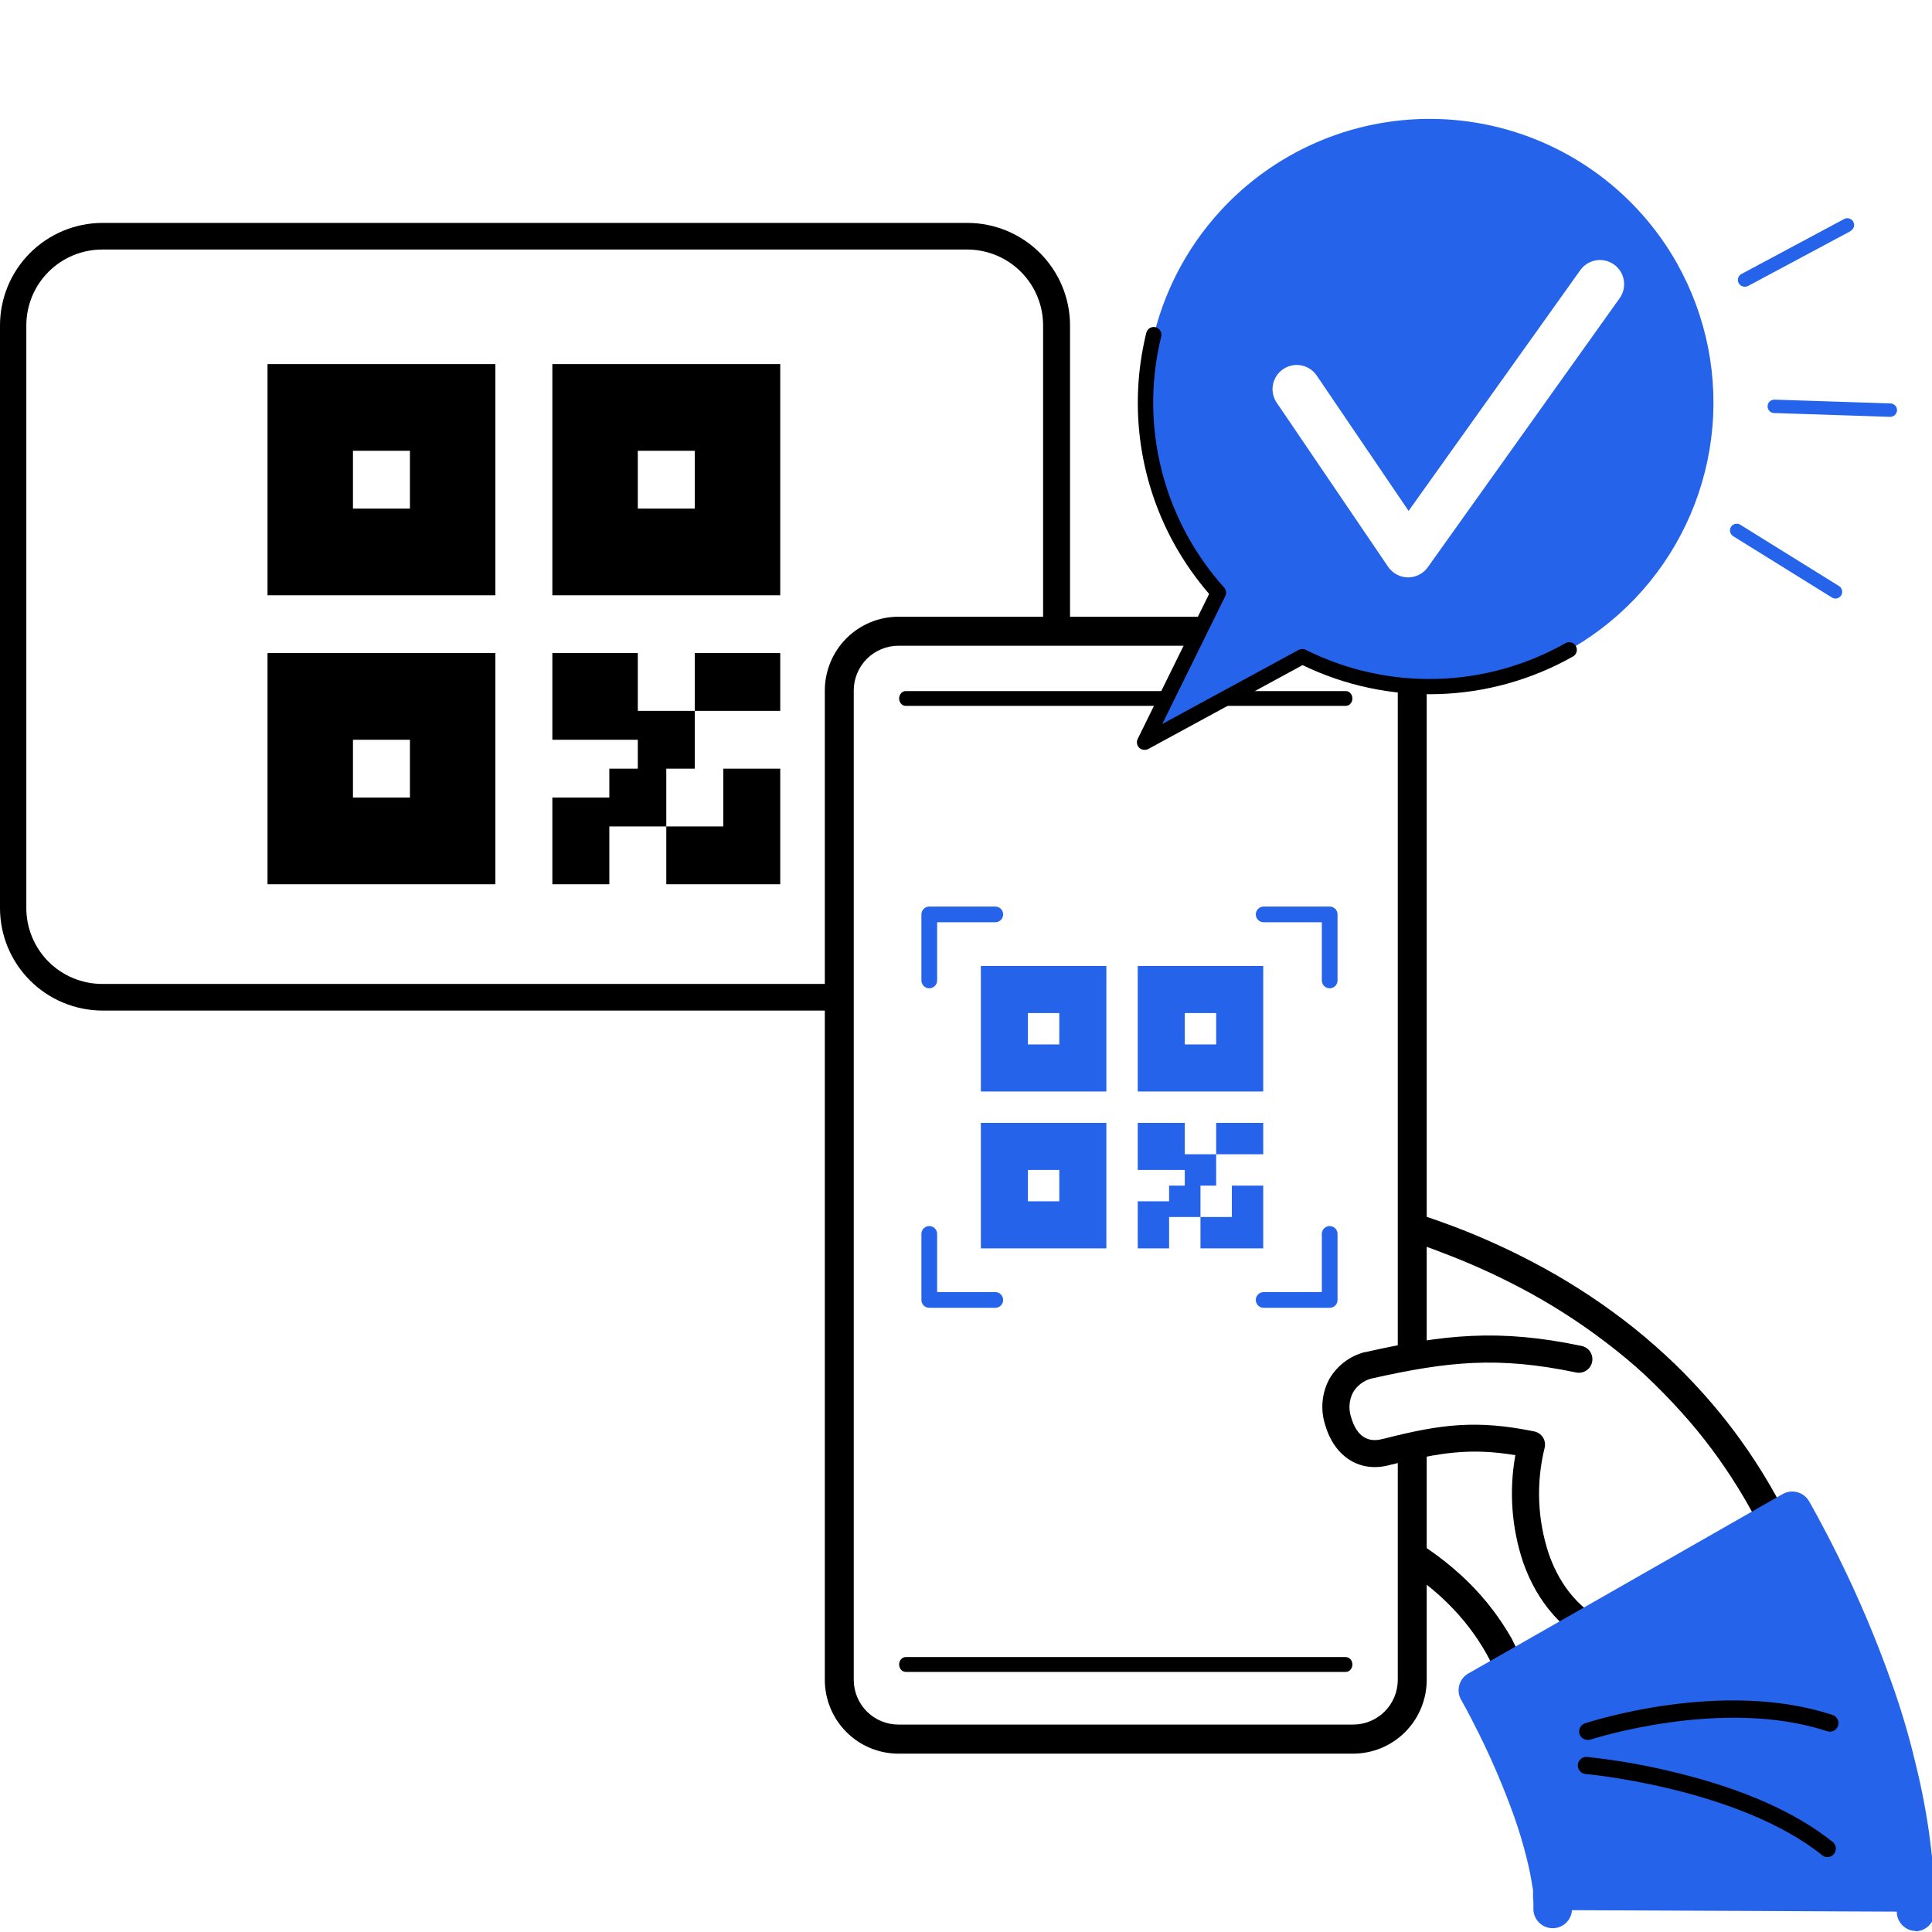 <svg width="192" height="192" viewBox="0 0 192 192" fill="none" xmlns="http://www.w3.org/2000/svg">
<rect x="0" y="0" width="192" height="192" fill="#333333" stroke="none"/>
<g clip-path="url(#clip0_936_16238)">
<rect width="192" height="192" fill="white"/>
<path d="M63.385 76.389V73.517H54.892V64.901H63.385V70.645H69.046V76.389H66.216V82.132H60.554V87.876H54.892V79.26H60.554V76.389H63.385ZM77.539 87.876H66.216V82.132H71.877V76.389H77.539V87.876ZM26.585 36.184H49.231V59.158H26.585V36.184ZM54.892 36.184H77.539V59.158H54.892V36.184ZM26.585 64.901H49.231V87.876H26.585V64.901ZM69.046 64.901H77.539V70.645H69.046V64.901ZM35.077 44.799V50.543H40.739V44.799H35.077ZM35.077 73.517V79.26H40.739V73.517H35.077ZM63.385 44.799V50.543H69.046V44.799H63.385Z" fill="black"/>
<path d="M96.144 100.429L10.189 100.429C7.487 100.425 4.897 99.351 2.987 97.443C1.077 95.534 0.003 92.948 0 90.249L0 32.332C0.003 29.634 1.077 27.047 2.987 25.139C4.897 23.231 7.487 22.157 10.189 22.152L96.144 22.152C98.846 22.157 101.437 23.23 103.348 25.139C105.259 27.047 106.334 29.634 106.338 32.332L106.338 90.249C106.334 92.948 105.259 95.535 103.348 97.443C101.437 99.351 98.846 100.425 96.144 100.429ZM10.189 24.798C9.196 24.795 8.213 24.988 7.294 25.365C6.376 25.742 5.541 26.297 4.838 26.997C4.135 27.696 3.576 28.528 3.195 29.443C2.814 30.359 2.617 31.341 2.617 32.332L2.617 90.249C2.618 92.247 3.414 94.163 4.828 95.576C6.243 96.988 8.162 97.782 10.162 97.784L96.116 97.784C98.117 97.782 100.036 96.988 101.45 95.576C102.865 94.163 103.661 92.247 103.662 90.249L103.662 32.332C103.661 30.334 102.865 28.419 101.45 27.006C100.036 25.593 98.117 24.799 96.116 24.798L10.189 24.798Z" fill="black"/>
<path d="M177.422 157.551C177.611 157.471 177.777 157.346 177.906 157.186C178.035 157.026 178.122 156.837 178.16 156.636C178.267 156.123 178.216 155.59 178.013 155.107L177.762 154.509C177.68 154.31 177.577 154.073 177.451 153.77C177.326 153.468 177.178 153.165 177.016 152.803C176.092 150.786 175.041 148.831 173.87 146.947C172.208 144.271 170.316 141.746 168.213 139.4C167.047 138.088 165.814 136.836 164.521 135.649C163.214 134.437 161.826 133.286 160.408 132.2C157.678 130.124 154.781 128.279 151.746 126.684C149.188 125.337 146.549 124.151 143.844 123.132C141.503 122.246 139.539 121.655 138.158 121.234C137.471 121.034 136.925 120.879 136.556 120.783L135.987 120.636C135.892 120.609 135.796 120.589 135.699 120.577L135.337 120.488C133.855 120.089 132.278 120.25 130.906 120.938C130.314 121.231 129.798 121.658 129.4 122.185C129.001 122.712 128.73 123.324 128.61 123.974C128.497 124.642 128.543 125.327 128.743 125.975H128.602C127.174 125.701 125.695 126.003 124.489 126.817C123.956 127.176 123.509 127.649 123.181 128.202C122.852 128.755 122.651 129.374 122.591 130.014C122.514 130.991 122.733 131.969 123.219 132.82C123.69 133.652 124.373 134.345 125.198 134.829C124.711 135.476 124.403 136.24 124.305 137.044C124.17 138.054 124.334 139.081 124.777 139.998C125.178 140.859 125.826 141.581 126.638 142.073C126.211 142.684 125.922 143.379 125.789 144.111C125.562 145.326 125.741 146.582 126.298 147.686C126.523 148.163 126.846 148.587 127.245 148.932C127.645 149.277 128.112 149.534 128.617 149.687C128.617 149.687 129.082 149.805 129.754 149.997C130.426 150.189 131.327 150.477 132.199 150.78C133.07 151.082 133.926 151.415 134.547 151.681C134.864 151.806 135.123 151.924 135.285 151.998L135.566 152.124L135.766 152.19L136.009 152.294L136.674 152.611C137.242 152.892 138.04 153.298 138.948 153.822C139.968 154.403 140.955 155.041 141.902 155.735C142.927 156.49 143.899 157.314 144.812 158.201C146.453 159.79 147.856 161.608 148.976 163.599C149.427 164.404 149.759 165.121 149.996 165.623C150.114 165.874 150.188 166.081 150.247 166.213L152.167 170.556C152.366 171.05 154.707 169.396 155.453 169.13L177.422 157.551Z" fill="white"/>
<path d="M152.499 172.084C152.155 172.127 151.806 172.057 151.506 171.886C151.205 171.714 150.968 171.449 150.83 171.131C150.512 170.393 149.05 167.114 148.917 166.804C148.884 166.734 148.854 166.663 148.829 166.59C148.784 166.479 148.74 166.368 148.681 166.25C148.43 165.711 148.127 165.069 147.713 164.33C147.225 163.466 146.68 162.634 146.081 161.842C145.385 160.926 144.622 160.062 143.8 159.257C142.935 158.413 142.012 157.631 141.038 156.916C140.139 156.259 139.205 155.652 138.239 155.099C137.375 154.597 136.622 154.213 136.024 153.933L135.285 153.586L134.96 153.467L134.694 153.342L133.956 153.032C133.269 152.744 132.435 152.426 131.696 152.168C130.707 151.821 129.784 151.54 129.326 151.429L128.469 151.193L128.225 151.127C127.524 150.925 126.873 150.578 126.316 150.107C125.758 149.636 125.307 149.052 124.991 148.394C124.284 147.01 124.058 145.431 124.348 143.904C124.436 143.426 124.574 142.958 124.762 142.509C124.22 141.977 123.775 141.355 123.448 140.67C122.88 139.493 122.672 138.176 122.849 136.882C122.926 136.335 123.075 135.801 123.293 135.294C122.752 134.802 122.296 134.226 121.941 133.588C121.308 132.488 121.025 131.22 121.129 129.955C121.208 129.106 121.474 128.284 121.907 127.549C122.339 126.814 122.928 126.183 123.632 125.701C124.657 125.003 125.851 124.594 127.088 124.52C127.097 124.272 127.121 124.026 127.162 123.781C127.322 122.916 127.68 122.099 128.208 121.394C128.736 120.69 129.419 120.117 130.205 119.72C131.063 119.274 132.002 119.003 132.967 118.922C133.876 118.841 134.792 118.916 135.677 119.144L135.965 119.218L136.326 119.291L136.91 119.446L138.542 119.904C140.447 120.458 142.396 121.108 144.331 121.832C147.095 122.873 149.791 124.087 152.403 125.465C155.507 127.098 158.471 128.985 161.264 131.107C162.741 132.222 164.137 133.411 165.474 134.637C166.81 135.862 168.006 137.088 169.269 138.491C171.427 140.898 173.37 143.491 175.074 146.238C176.278 148.171 177.358 150.179 178.308 152.249L178.448 152.559C178.566 152.81 178.67 153.047 178.758 153.253L179.327 154.59C179.65 155.355 179.725 156.202 179.541 157.012C179.452 157.425 179.267 157.811 179 158.138C178.733 158.466 178.392 158.725 178.005 158.895L155.999 170.459H155.903C155.582 170.613 155.269 170.783 154.965 170.969C154.223 171.497 153.385 171.876 152.499 172.084ZM151.28 165.024C151.369 165.216 151.443 165.379 151.487 165.504L151.546 165.63L152.957 168.813L153.555 168.473C153.968 168.22 154.397 167.993 154.839 167.794L176.772 156.296C176.805 156.093 176.779 155.886 176.698 155.698L176.137 154.376C176.063 154.198 175.967 153.984 175.856 153.755L175.716 153.445C174.817 151.481 173.793 149.577 172.651 147.744C171.042 145.141 169.204 142.687 167.157 140.411C165.953 139.067 164.742 137.842 163.554 136.719C162.365 135.597 160.925 134.415 159.536 133.359C156.871 131.329 154.04 129.526 151.074 127.968C148.569 126.649 145.984 125.487 143.335 124.49C141.474 123.752 139.59 123.161 137.759 122.629L136.186 122.186L135.618 122.039H135.507H135.418L134.975 121.92C134.404 121.775 133.812 121.728 133.225 121.78C132.645 121.824 132.079 121.984 131.563 122.253C131.165 122.443 130.817 122.724 130.547 123.073C130.276 123.421 130.091 123.828 130.005 124.261C129.931 124.711 129.964 125.171 130.101 125.605L130.773 127.821L128.322 127.378C127.939 127.312 127.549 127.295 127.162 127.326C126.489 127.377 125.841 127.606 125.286 127.99C124.926 128.229 124.624 128.545 124.402 128.916C124.179 129.286 124.043 129.702 124.002 130.132C123.949 130.822 124.106 131.512 124.452 132.111C124.805 132.725 125.314 133.235 125.929 133.588L127.332 134.408L126.35 135.7C126.024 136.133 125.813 136.641 125.737 137.177C125.641 137.914 125.761 138.663 126.084 139.333C126.358 139.943 126.808 140.457 127.376 140.81L128.728 141.608L127.819 142.885C127.507 143.325 127.3 143.83 127.214 144.362C127.042 145.262 127.172 146.194 127.583 147.013C127.717 147.306 127.91 147.569 128.148 147.786C128.387 148.003 128.667 148.17 128.971 148.276C129.186 148.32 129.525 148.416 130.16 148.601C130.655 148.749 131.637 149.037 132.686 149.406C133.476 149.686 134.355 150.026 135.108 150.336L136.12 150.772H136.223L136.91 151.082L137.331 151.289C137.936 151.584 138.756 152.027 139.694 152.537C140.75 153.149 141.773 153.817 142.758 154.538C143.84 155.334 144.867 156.202 145.83 157.138C146.756 158.042 147.613 159.014 148.393 160.047C149.064 160.94 149.678 161.875 150.232 162.846C150.712 163.791 151.081 164.589 151.28 165.024Z" fill="black"/>
<path d="M134.447 62.768H89.306C86.07 62.768 83.446 65.401 83.446 68.65V166.916C83.446 170.165 86.07 172.798 89.306 172.798H134.447C137.684 172.798 140.308 170.165 140.308 166.916V68.65C140.308 65.401 137.684 62.768 134.447 62.768Z" fill="white"/>
<path d="M134.482 174.276H89.272C87.335 174.272 85.479 173.499 84.11 172.124C82.741 170.75 81.971 168.887 81.969 166.945V68.616C81.972 66.674 82.743 64.813 84.112 63.44C85.481 62.067 87.336 61.294 89.272 61.291H134.482C136.418 61.294 138.273 62.067 139.642 63.44C141.011 64.813 141.781 66.674 141.785 68.616V166.945C141.783 168.887 141.014 170.75 139.644 172.124C138.275 173.499 136.419 174.272 134.482 174.276ZM89.272 64.175C88.099 64.177 86.974 64.645 86.144 65.478C85.314 66.31 84.847 67.439 84.845 68.616V166.945C84.847 168.122 85.314 169.25 86.144 170.083C86.974 170.915 88.099 171.384 89.272 171.385H134.482C135.656 171.384 136.781 170.915 137.611 170.083C138.441 169.25 138.908 168.122 138.909 166.945V68.616C138.908 67.439 138.441 66.31 137.611 65.478C136.781 64.645 135.656 64.177 134.482 64.175H89.272Z" fill="black"/>
<path d="M133.669 70.149H90.084C89.992 70.159 89.898 70.148 89.81 70.115C89.722 70.083 89.641 70.03 89.572 69.961C89.503 69.892 89.448 69.807 89.411 69.713C89.373 69.619 89.354 69.517 89.354 69.414C89.354 69.311 89.373 69.209 89.411 69.115C89.448 69.021 89.503 68.937 89.572 68.867C89.641 68.798 89.722 68.746 89.81 68.713C89.898 68.681 89.992 68.669 90.084 68.679H133.669C133.762 68.669 133.855 68.681 133.943 68.713C134.031 68.746 134.113 68.798 134.181 68.867C134.25 68.937 134.305 69.021 134.343 69.115C134.38 69.209 134.4 69.311 134.4 69.414C134.4 69.517 134.38 69.619 134.343 69.713C134.305 69.807 134.25 69.892 134.181 69.961C134.113 70.03 134.031 70.083 133.943 70.115C133.855 70.148 133.762 70.159 133.669 70.149Z" fill="black"/>
<path d="M133.738 166.153H90.016C89.84 166.153 89.672 166.075 89.548 165.936C89.424 165.798 89.354 165.61 89.354 165.414C89.354 165.218 89.424 165.031 89.548 164.892C89.672 164.754 89.84 164.676 90.016 164.676H133.738C133.913 164.676 134.082 164.754 134.206 164.892C134.33 165.031 134.4 165.218 134.4 165.414C134.4 165.61 134.33 165.798 134.206 165.936C134.082 166.075 133.913 166.153 133.738 166.153Z" fill="black"/>
<path d="M156.908 135.058C148.933 133.389 143.616 133.95 135.951 135.678C135.373 135.821 134.831 136.085 134.361 136.451C133.892 136.818 133.505 137.279 133.227 137.805C132.948 138.332 132.783 138.911 132.743 139.505C132.704 140.099 132.79 140.695 132.997 141.254C133.787 143.979 135.759 144.865 137.819 144.274C143.158 142.93 146.518 142.391 152.197 143.536C150.388 151.112 152.787 159.73 159.441 162.544L156.908 135.058Z" fill="white"/>
<path d="M159.559 163.888C159.34 163.904 159.119 163.869 158.916 163.784C155.46 162.307 152.78 159.302 151.37 155.27C150.22 151.84 149.953 148.175 150.594 144.614C146.163 143.875 143.121 144.333 138.166 145.574C135.212 146.416 132.642 144.835 131.704 141.631C131.457 140.88 131.365 140.087 131.434 139.3C131.502 138.513 131.73 137.749 132.103 137.052C132.481 136.399 132.984 135.826 133.583 135.367C134.182 134.909 134.867 134.573 135.596 134.379H135.655C143.497 132.614 148.984 132.031 157.181 133.759C157.531 133.832 157.837 134.041 158.032 134.34C158.228 134.64 158.296 135.004 158.222 135.354C158.149 135.703 157.939 136.009 157.64 136.205C157.341 136.4 156.977 136.468 156.627 136.395C148.881 134.77 143.889 135.295 136.283 137C135.516 137.202 134.86 137.698 134.459 138.381C134.261 138.766 134.144 139.188 134.115 139.619C134.086 140.051 134.145 140.484 134.289 140.892C134.821 142.701 135.913 143.432 137.449 142.989H137.486C143.239 141.512 146.769 141.092 152.462 142.251C152.819 142.326 153.132 142.538 153.334 142.842C153.43 142.995 153.495 143.166 153.524 143.345C153.553 143.524 153.546 143.707 153.504 143.883C152.643 147.364 152.786 151.018 153.917 154.421C154.729 156.754 156.443 159.848 159.965 161.34C160.131 161.406 160.282 161.504 160.409 161.629C160.536 161.754 160.637 161.902 160.706 162.067C160.775 162.231 160.81 162.408 160.81 162.586C160.809 162.765 160.773 162.941 160.704 163.105C160.601 163.327 160.441 163.517 160.239 163.654C160.038 163.792 159.803 163.873 159.559 163.888Z" fill="black"/>
<path d="M154.441 189.823L190.412 189.985V188.678C190.412 188.412 190.412 188.102 190.375 187.755C190.338 187.408 190.338 187.017 190.323 186.603C190.309 186.19 190.257 185.769 190.213 185.303C190.213 185.067 190.176 184.831 190.154 184.565L190.065 183.826C190.006 183.324 189.947 182.785 189.866 182.246C189.524 179.887 189.059 177.548 188.47 175.238C187.857 172.801 187.104 170.327 186.254 167.95C184.758 163.713 183.01 159.571 181.019 155.543C180.214 153.919 179.505 152.59 178.981 151.615L178.36 150.478C178.198 150.204 178.117 150.057 178.117 150.057L146.895 167.891L147.02 168.105C147.109 168.267 147.234 168.496 147.404 168.791C147.729 169.404 148.216 170.327 148.777 171.457C150.12 174.166 151.298 176.952 152.308 179.802C152.832 181.279 153.267 182.756 153.592 184.033C153.868 185.117 154.087 186.213 154.25 187.319C154.287 187.541 154.301 187.733 154.331 187.925C154.36 188.117 154.331 188.117 154.331 188.206V188.442C154.331 188.604 154.331 188.745 154.331 188.885C154.331 189.025 154.331 189.114 154.331 189.217C154.326 189.306 154.326 189.395 154.331 189.483C154.331 189.557 154.331 189.616 154.331 189.66L154.441 189.823Z" fill="#2563EB"/>
<path d="M190.413 191.898C189.905 191.898 189.419 191.697 189.06 191.338C188.702 190.979 188.5 190.493 188.5 189.986V188.723L188.411 186.722C188.411 186.382 188.36 186.027 188.33 185.651L188.249 184.75C188.249 184.609 188.249 184.462 188.197 184.307L188.123 183.649C188.079 183.288 188.035 182.911 187.976 182.542C187.645 180.248 187.194 177.973 186.624 175.726C186.033 173.378 185.31 170.977 184.468 168.6C182.993 164.435 181.267 160.363 179.299 156.408C178.516 154.82 177.822 153.535 177.386 152.715L149.45 168.629C149.731 169.161 150.078 169.833 150.469 170.616C151.844 173.397 153.052 176.257 154.088 179.182C154.604 180.659 155.062 182.136 155.417 183.613C155.717 184.758 155.951 185.919 156.118 187.091C156.118 187.238 156.155 187.371 156.17 187.504C156.166 187.571 156.166 187.637 156.17 187.704V187.748V187.829C156.17 187.918 156.17 187.999 156.17 188.08L156.222 188.723C156.225 188.76 156.225 188.797 156.222 188.834V189.387V189.823C156.191 190.311 155.976 190.769 155.62 191.103C155.264 191.438 154.794 191.624 154.306 191.624C153.817 191.624 153.347 191.438 152.991 191.103C152.635 190.769 152.419 190.311 152.389 189.823V189.343C152.386 189.329 152.386 189.313 152.389 189.299V189.018L152.352 188.634V188.405C152.348 188.386 152.348 188.366 152.352 188.346V188.213C152.352 188.117 152.352 188.029 152.352 187.933C152.352 187.837 152.352 187.755 152.315 187.652C152.164 186.615 151.957 185.587 151.695 184.573C151.37 183.28 150.957 181.877 150.469 180.511C149.477 177.739 148.325 175.027 147.021 172.388C146.415 171.162 145.92 170.232 145.684 169.789L145.197 168.91C145.074 168.69 144.995 168.449 144.965 168.199C144.936 167.949 144.956 167.695 145.025 167.453C145.093 167.211 145.209 166.985 145.365 166.787C145.521 166.59 145.715 166.425 145.935 166.303L177.172 148.469C177.618 148.222 178.144 148.161 178.635 148.299C179.126 148.437 179.542 148.764 179.793 149.208L180.03 149.629L180.657 150.766C181.13 151.637 181.868 153.033 182.732 154.783C184.756 158.877 186.532 163.089 188.05 167.396C188.928 169.885 189.682 172.395 190.265 174.854C190.871 177.23 191.349 179.635 191.697 182.062C191.757 182.468 191.808 182.874 191.853 183.265L191.934 183.915C191.934 184.1 191.978 184.277 191.993 184.462L192.074 185.392C192.109 185.801 192.138 186.185 192.163 186.544L192.251 188.634V190.008C192.252 190.259 192.204 190.509 192.108 190.742C192.012 190.975 191.872 191.186 191.694 191.365C191.516 191.543 191.305 191.685 191.072 191.781C190.84 191.878 190.591 191.928 190.339 191.928L190.413 191.898Z" fill="#2563EB"/>
<path d="M181.403 184.536C181.589 184.578 181.783 184.558 181.956 184.476C182.128 184.395 182.268 184.258 182.354 184.088C182.439 183.917 182.464 183.723 182.426 183.536C182.387 183.35 182.287 183.181 182.141 183.059C178.449 180.105 173.243 177.793 166.597 176.169C163.682 175.446 160.721 174.923 157.735 174.603C157.51 174.583 157.286 174.652 157.112 174.797C156.938 174.942 156.829 175.15 156.808 175.375C156.788 175.6 156.857 175.824 157.002 175.998C157.147 176.172 157.355 176.281 157.58 176.302C157.735 176.302 172.807 177.719 181.1 184.38C181.189 184.453 181.292 184.506 181.403 184.536Z" fill="black"/>
<path d="M157.572 172.882C157.729 172.926 157.895 172.926 158.052 172.882C158.178 172.838 171.197 168.621 181.587 172.048C181.801 172.118 182.035 172.101 182.237 171.999C182.438 171.897 182.591 171.719 182.662 171.505C182.732 171.291 182.714 171.057 182.612 170.855C182.511 170.654 182.333 170.501 182.119 170.43C171.182 166.827 158.067 171.08 157.513 171.265C157.3 171.336 157.123 171.488 157.022 171.689C156.921 171.89 156.904 172.122 156.974 172.336C157.021 172.469 157.1 172.589 157.204 172.684C157.309 172.779 157.435 172.848 157.572 172.882Z" fill="black"/>
<path d="M117.743 117.826V116.267H113.067V111.59H117.743V114.708H120.861V117.826H119.302V120.944H116.184V124.062H113.067V119.385H116.184V117.826H117.743ZM125.538 124.062H119.302V120.944H122.42V117.826H125.538V124.062ZM97.477 96H109.949V108.472H97.477V96ZM113.067 96H125.538V108.472H113.067V96ZM97.477 111.59H109.949V124.062H97.477V111.59ZM120.861 111.59H125.538V114.708H120.861V111.59ZM102.154 100.677V103.795H105.272V100.677H102.154ZM102.154 116.267V119.385H105.272V116.267H102.154ZM117.743 100.677V103.795H120.861V100.677H117.743Z" fill="#2563EB"/>
<path d="M92.35 98.215C92.247 98.215 92.146 98.195 92.051 98.156C91.956 98.117 91.87 98.06 91.797 97.987C91.725 97.915 91.667 97.828 91.628 97.733C91.589 97.638 91.569 97.537 91.569 97.434V90.872C91.569 90.77 91.59 90.668 91.629 90.574C91.668 90.479 91.726 90.393 91.798 90.32C91.871 90.248 91.957 90.19 92.051 90.151C92.146 90.112 92.248 90.092 92.35 90.092H98.912C99.119 90.092 99.317 90.174 99.464 90.32C99.61 90.467 99.692 90.665 99.692 90.872C99.692 91.079 99.61 91.278 99.464 91.424C99.317 91.571 99.119 91.653 98.912 91.653H93.131V97.434C93.131 97.641 93.048 97.84 92.902 97.986C92.755 98.133 92.557 98.215 92.35 98.215Z" fill="#2563EB"/>
<path d="M98.912 129.969H92.35C92.247 129.969 92.146 129.949 92.051 129.91C91.956 129.871 91.87 129.814 91.797 129.741C91.725 129.668 91.667 129.582 91.628 129.487C91.589 129.392 91.569 129.291 91.569 129.188V122.626C91.569 122.419 91.652 122.221 91.798 122.074C91.944 121.928 92.143 121.846 92.35 121.846C92.557 121.846 92.755 121.928 92.902 122.074C93.048 122.221 93.131 122.419 93.131 122.626V128.408H98.912C99.119 128.408 99.317 128.49 99.464 128.636C99.61 128.783 99.692 128.981 99.692 129.188C99.692 129.395 99.61 129.594 99.464 129.74C99.317 129.887 99.119 129.969 98.912 129.969Z" fill="#2563EB"/>
<path d="M132.143 98.215C132.04 98.215 131.938 98.195 131.843 98.156C131.749 98.117 131.662 98.06 131.59 97.987C131.517 97.915 131.46 97.828 131.421 97.733C131.381 97.638 131.362 97.537 131.362 97.434V91.653H125.581C125.374 91.653 125.175 91.571 125.029 91.424C124.882 91.278 124.8 91.079 124.8 90.872C124.8 90.665 124.882 90.467 125.029 90.32C125.175 90.174 125.374 90.092 125.581 90.092H132.143C132.349 90.093 132.547 90.175 132.694 90.321C132.84 90.468 132.922 90.666 132.923 90.872V97.434C132.923 97.641 132.841 97.84 132.695 97.986C132.548 98.133 132.35 98.215 132.143 98.215Z" fill="#2563EB"/>
<path d="M132.143 129.969H125.581C125.374 129.969 125.175 129.887 125.029 129.74C124.882 129.594 124.8 129.395 124.8 129.188C124.8 128.981 124.882 128.783 125.029 128.636C125.175 128.49 125.374 128.408 125.581 128.408H131.362V122.626C131.362 122.419 131.444 122.221 131.591 122.074C131.737 121.928 131.936 121.846 132.143 121.846C132.35 121.846 132.548 121.928 132.695 122.074C132.841 122.221 132.923 122.419 132.923 122.626V129.188C132.923 129.395 132.841 129.594 132.695 129.74C132.548 129.887 132.35 129.969 132.143 129.969Z" fill="#2563EB"/>
<path d="M183.902 22.971L173.731 28.415C173.627 28.471 173.51 28.498 173.392 28.492C173.238 28.494 173.089 28.443 172.968 28.348C172.847 28.253 172.762 28.12 172.728 27.97C172.694 27.82 172.711 27.663 172.779 27.525C172.846 27.387 172.958 27.276 173.097 27.211L183.268 21.767C183.425 21.682 183.609 21.663 183.781 21.714C183.952 21.765 184.096 21.882 184.181 22.039C184.265 22.196 184.285 22.38 184.234 22.552C184.182 22.723 184.065 22.866 183.908 22.951L183.902 22.971Z" fill="#2563EB"/>
<path d="M175.66 40.356C175.669 40.179 175.747 40.013 175.876 39.894C176.006 39.774 176.178 39.71 176.354 39.715L187.883 40.093C188.06 40.1 188.226 40.177 188.346 40.307C188.466 40.437 188.53 40.608 188.524 40.785C188.514 40.961 188.436 41.126 188.306 41.246C188.176 41.365 188.005 41.43 187.829 41.425L176.3 41.047C176.124 41.04 175.957 40.963 175.837 40.833C175.717 40.704 175.654 40.532 175.66 40.356Z" fill="#2563EB"/>
<path d="M172.956 52.153L182.752 58.237C182.879 58.315 182.977 58.433 183.03 58.572C183.083 58.711 183.088 58.864 183.045 59.006C183.002 59.149 182.912 59.273 182.791 59.359C182.669 59.445 182.523 59.489 182.374 59.483C182.26 59.477 182.15 59.442 182.054 59.38L172.258 53.296C172.18 53.251 172.113 53.19 172.059 53.118C172.005 53.047 171.966 52.965 171.945 52.878C171.923 52.791 171.919 52.7 171.933 52.611C171.947 52.523 171.978 52.438 172.025 52.361C172.073 52.285 172.135 52.219 172.208 52.167C172.281 52.115 172.364 52.078 172.451 52.059C172.539 52.039 172.63 52.038 172.718 52.054C172.806 52.07 172.89 52.103 172.965 52.153H172.956Z" fill="#2563EB"/>
<path d="M166.664 26.176C164.716 22.721 162.062 19.716 158.875 17.355C155.687 14.995 152.038 13.334 148.166 12.478C144.293 11.623 140.283 11.594 136.399 12.392C132.514 13.191 128.841 14.799 125.619 17.112C122.398 19.425 119.7 22.392 117.701 25.817C115.703 29.243 114.449 33.052 114.022 36.995C113.594 40.938 114.003 44.926 115.22 48.701C116.438 52.475 118.437 55.951 121.088 58.901L113.767 73.76L129.43 65.251C134.833 67.953 140.96 68.851 146.91 67.812C152.861 66.773 158.321 63.852 162.488 59.48C166.656 55.107 169.311 49.513 170.062 43.519C170.814 37.525 169.623 31.449 166.664 26.182V26.176Z" fill="#2563EB"/>
<path d="M113.766 74.519C113.893 74.519 114.017 74.487 114.128 74.426L129.449 66.1C133.656 68.135 138.293 69.123 142.964 68.978C147.635 68.833 152.202 67.56 156.275 65.267C156.369 65.222 156.452 65.158 156.52 65.079C156.588 65.001 156.64 64.909 156.671 64.809C156.702 64.71 156.712 64.605 156.702 64.502C156.691 64.398 156.659 64.298 156.608 64.207C156.557 64.116 156.488 64.037 156.405 63.974C156.322 63.911 156.227 63.866 156.126 63.841C156.025 63.816 155.92 63.812 155.817 63.829C155.714 63.847 155.616 63.885 155.529 63.941C151.615 66.147 147.22 67.359 142.728 67.471C138.237 67.582 133.787 66.591 129.769 64.582C129.661 64.525 129.54 64.496 129.418 64.496C129.296 64.496 129.175 64.525 129.067 64.582L115.505 71.948L121.769 59.234C121.837 59.098 121.862 58.944 121.842 58.794C121.821 58.643 121.756 58.502 121.654 58.389C118.826 55.244 116.761 51.49 115.621 47.417C114.481 43.345 114.295 39.064 115.079 34.909C115.175 34.409 115.284 33.909 115.4 33.423C115.442 33.228 115.408 33.025 115.303 32.856C115.198 32.687 115.031 32.566 114.838 32.518C114.645 32.471 114.441 32.5 114.269 32.601C114.098 32.702 113.972 32.866 113.92 33.058C113.795 33.573 113.68 34.098 113.581 34.624C112.31 41.329 113.444 48.267 116.783 54.219C117.746 55.929 118.878 57.538 120.162 59.023L113.062 73.433C112.991 73.578 112.968 73.742 112.996 73.901C113.025 74.06 113.102 74.206 113.219 74.317C113.292 74.386 113.378 74.439 113.472 74.473C113.566 74.508 113.666 74.524 113.766 74.519Z" fill="black"/>
<path d="M139.936 57.38H139.907C139.52 57.374 139.14 57.276 138.799 57.093C138.459 56.909 138.167 56.646 137.95 56.326L126.88 40.023C126.702 39.761 126.578 39.468 126.514 39.159C126.451 38.85 126.448 38.532 126.507 38.222C126.566 37.912 126.686 37.617 126.859 37.353C127.032 37.09 127.256 36.863 127.517 36.686C127.778 36.508 128.071 36.384 128.38 36.32C128.689 36.256 129.007 36.254 129.317 36.313C129.627 36.372 129.922 36.492 130.186 36.665C130.45 36.839 130.677 37.062 130.854 37.323L139.984 50.773L157.027 26.877C157.208 26.615 157.439 26.391 157.707 26.219C157.976 26.047 158.275 25.931 158.589 25.876C158.903 25.821 159.224 25.829 159.535 25.899C159.845 25.97 160.139 26.101 160.398 26.286C160.657 26.471 160.877 26.706 161.045 26.977C161.213 27.247 161.325 27.549 161.375 27.863C161.425 28.178 161.412 28.499 161.337 28.809C161.262 29.118 161.126 29.41 160.937 29.666L141.892 56.371C141.67 56.683 141.377 56.937 141.037 57.112C140.696 57.288 140.319 57.38 139.936 57.38Z" fill="white"/>
</g>
<defs>
<clipPath id="clip0_936_16238">
<rect width="192" height="192" fill="white"/>
</clipPath>
</defs>
</svg>
